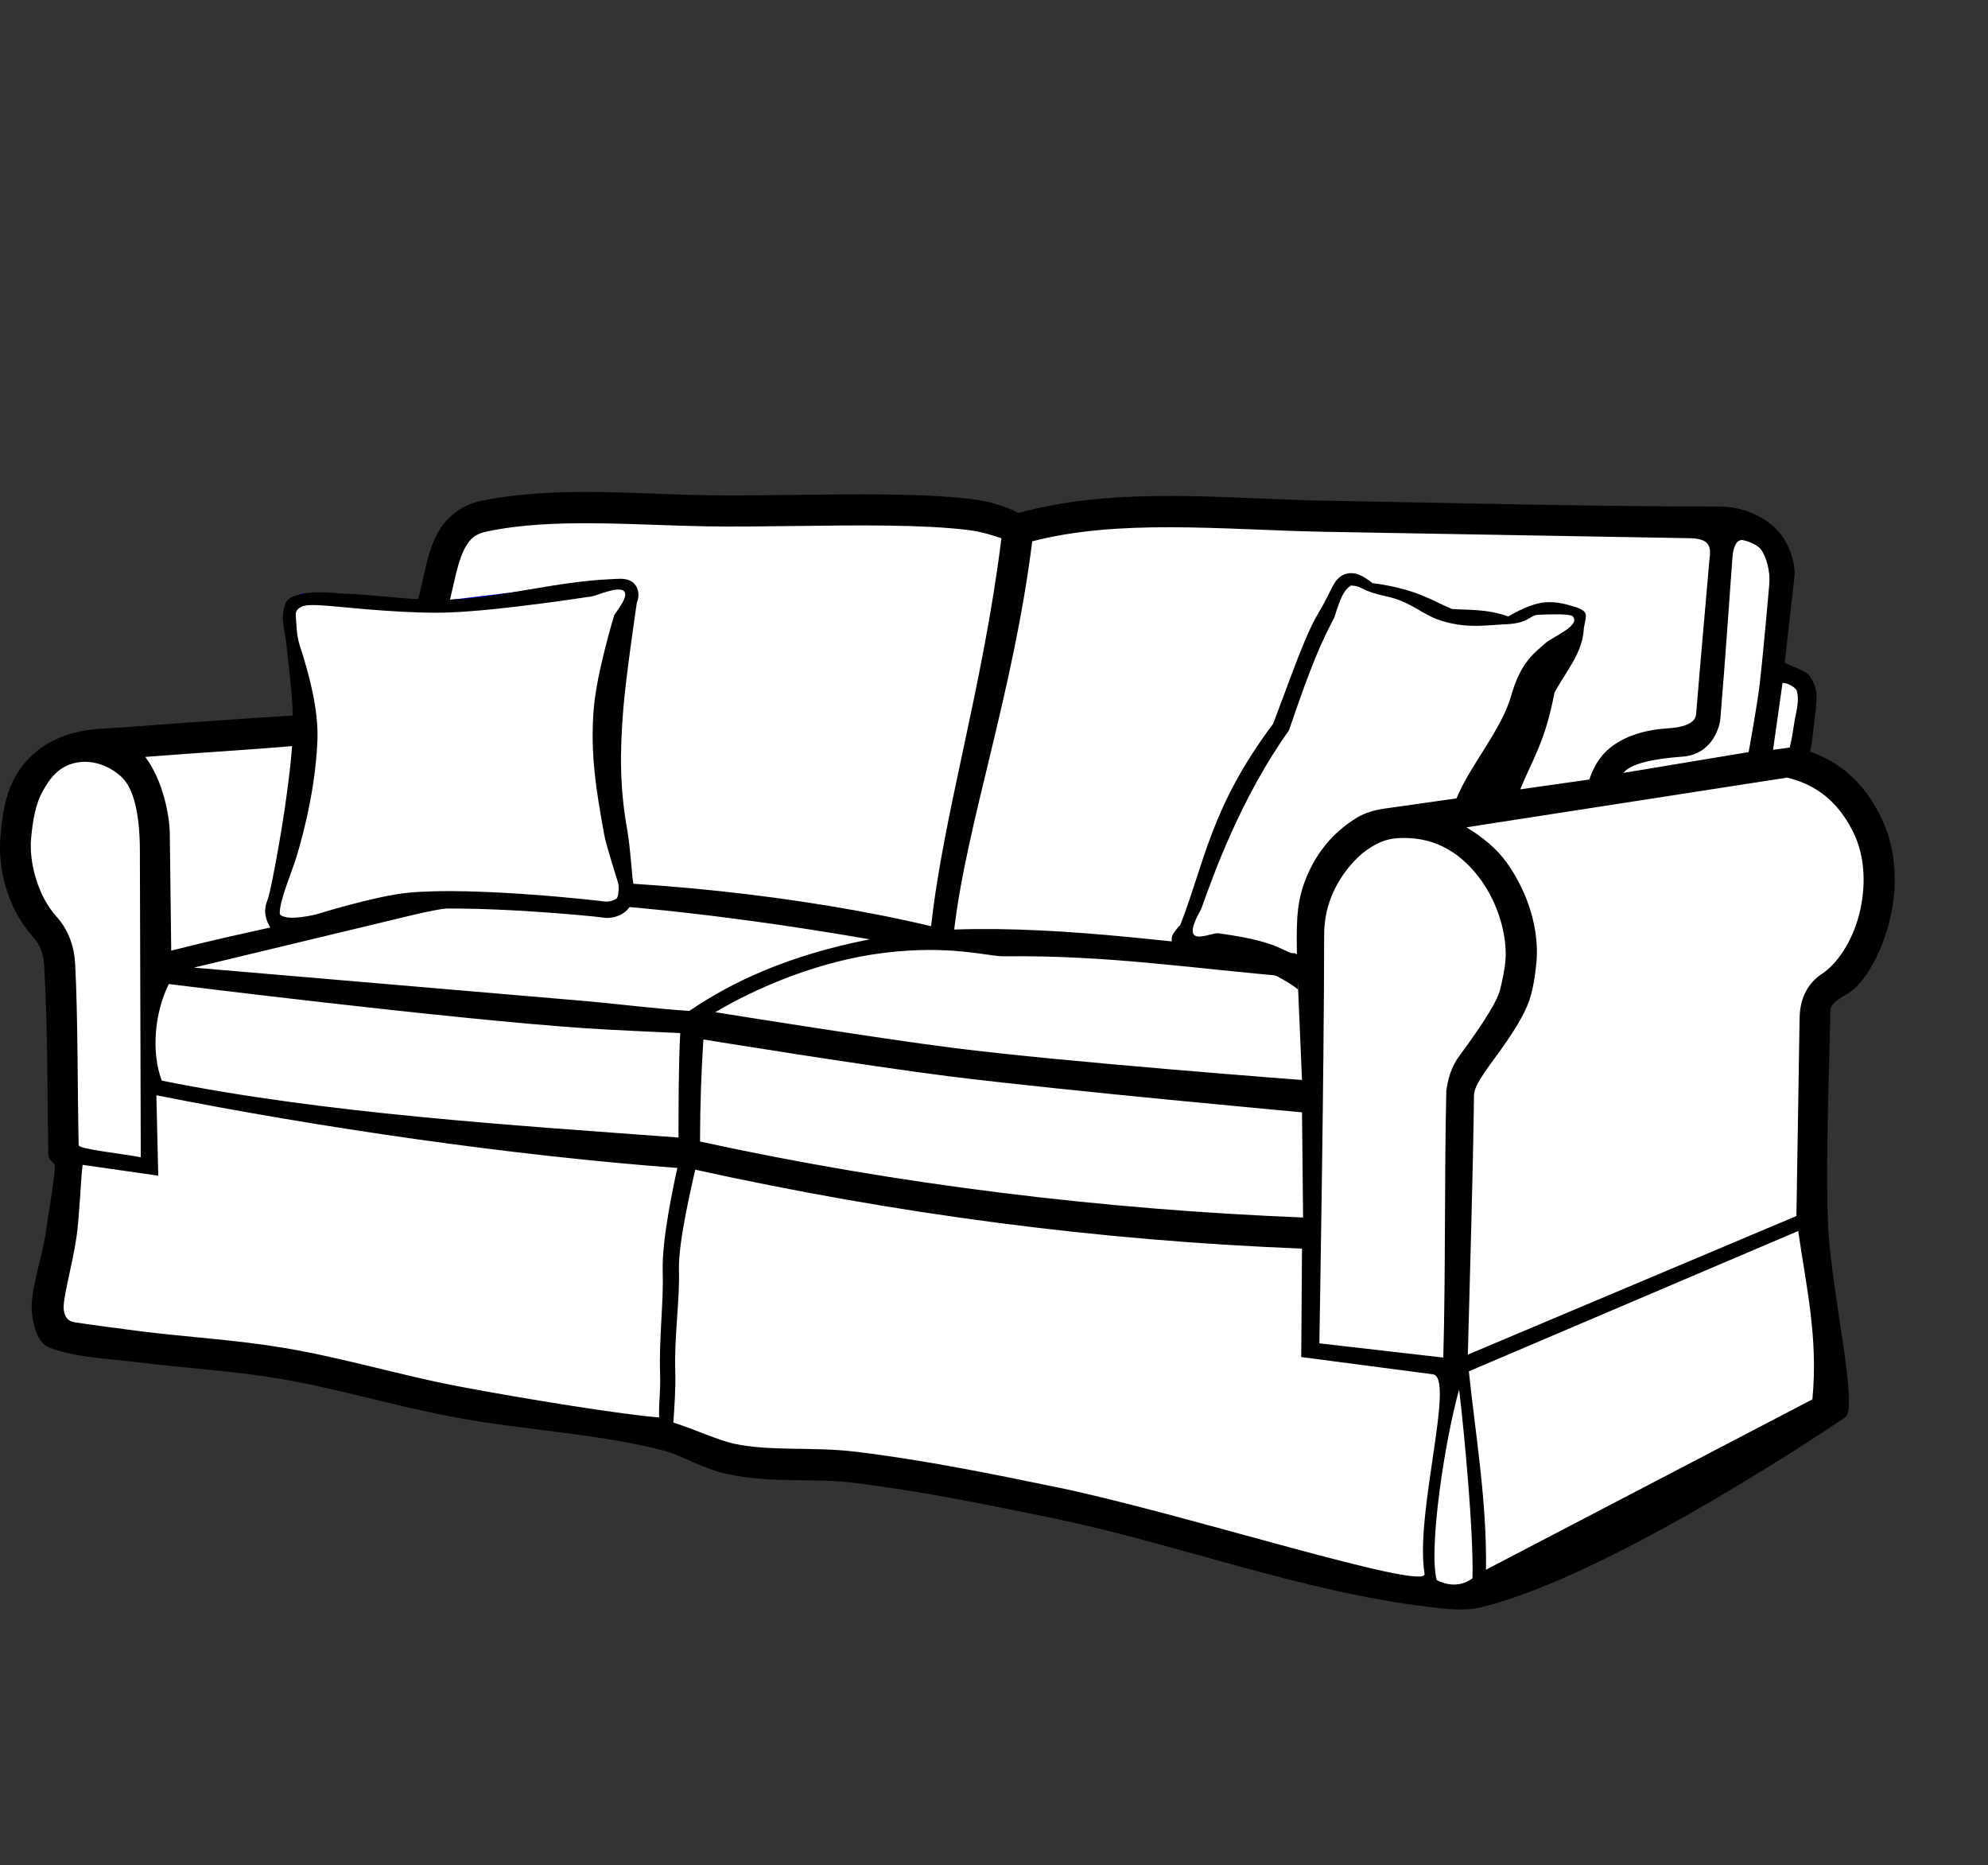 <svg width="97" height="91" viewBox="0 0 97 91" fill="none" xmlns="http://www.w3.org/2000/svg">
<rect x="0" y="0" width="97" height="91" fill="#333333" stroke="none"/>
<path fill-rule="evenodd" clip-rule="evenodd" d="M57.539 45.8L58.422 44.008L60.32 39.005L62.512 35.474L64.651 30.123L65.453 28.304C65.947 27.937 66.363 28.361 66.789 28.679C68.303 28.688 69.284 29.55 70.479 30.07L73.633 30.257C74.419 29.959 75.03 29.728 75.745 29.642C76.196 29.67 77.231 29.768 77.055 30.337L72.296 39.647L67.164 40.343C66.287 40.518 65.008 41.232 64.33 43.232L63.902 47.78L60.747 46.335C59.652 46.298 58.502 46.563 57.539 45.8Z" fill="white" stroke="#0000FF" stroke-width="0.151"/>
<path fill-rule="evenodd" clip-rule="evenodd" d="M2.254 64.848C3.109 62.119 3.216 56.34 3.216 56.34C3.023 52.778 3.545 48.604 2.467 45.8C1.717 44.682 0.914 43.723 0.436 41.787C0.375 40.311 0.71 38.966 1.505 37.774C2.365 36.438 3.398 36.482 4.392 36.223L19.31 35.153L20.005 33.441L22.304 25.736C23.448 25.084 25.207 24.712 27.918 24.773L48.075 25.147L49.412 25.843L56.737 24.933L78.392 25.629L85.343 25.575C86.403 26.076 86.731 26.699 86.947 27.341L86.626 32.691L88.123 33.441L87.802 37.025C89.804 37.712 90.59 39.311 91.491 40.824C91.907 42.393 91.785 43.64 91.491 44.783C90.884 46.228 90.184 47.191 88.604 48.636L88.283 60.139C89.159 63.53 89.649 66.535 89.246 68.647L72.136 77.796L69.463 77.689L51.925 73.355L41.125 71.643L35.671 71.482L31.821 69.984L12.145 66.239L2.254 64.848Z" fill="white" stroke="#FF00FF" stroke-width="0.31"/>
<path fill-rule="evenodd" clip-rule="evenodd" d="M78.231 38.684C77.966 37.765 78.635 37.197 79.138 36.566L82.919 35.96C83.15 35.802 83.341 35.481 83.372 34.523L84.053 25.443C85.475 25.412 86.461 26.095 87.078 27.977L86.473 32.404C87.014 32.667 87.708 32.693 88.249 33.955L87.493 37.398L78.231 38.684Z" stroke="#FF00FF" stroke-width="0.31"/>
<path fill-rule="evenodd" clip-rule="evenodd" d="M28.981 24.002C27.101 23.986 25.225 24.073 23.444 24.445C23.444 24.445 23.44 24.445 23.44 24.445C23.432 24.447 23.442 24.444 23.433 24.446C22.511 24.649 21.82 25.212 21.417 25.896C21.014 26.58 20.833 27.351 20.655 28.16C20.348 29.551 19.344 33.594 19.333 33.646C19.167 34.428 18.83 34.499 18.588 34.571C18.209 34.683 14.838 34.862 11.265 35.106C9.478 35.227 7.676 35.356 6.284 35.465C5.379 35.536 4.408 35.537 3.614 35.749C2.167 36.136 1.254 36.974 0.743 37.896C0.23 38.822 0.115 39.818 0.028 40.735C-0.131 42.416 0.386 44.352 1.622 45.719C1.999 46.137 2.125 46.566 2.158 47.154C2.33 50.196 2.306 53.247 2.357 56.293C2.363 56.627 2.641 56.699 2.673 56.862C2.719 57.1 2.392 59.049 2.235 60.121C2.046 61.414 1.445 63.026 1.558 64.053C1.672 65.081 2.003 65.6 2.441 65.759C3.776 66.243 5.226 66.273 6.693 66.456C9.037 66.749 11.358 66.878 13.599 67.254C16.385 67.721 19.159 68.569 22.053 69.119C25.582 69.791 29.119 69.913 32.408 70.776C33.297 71.01 34.255 71.65 35.511 71.918C37.64 72.373 39.716 72.105 41.581 72.331C44.836 72.727 48.075 73.385 51.325 74.055C57.459 75.32 63.484 77.656 69.75 78.399C70.586 78.498 71.457 78.609 72.275 78.411C78.762 76.836 90.033 69.146 90.033 69.146C90.704 68.713 89.313 62.837 89.191 59.667C89.058 56.238 89.328 49.79 89.308 49.371C89.293 49.062 89.416 48.904 90.175 48.46C90.933 48.016 91.77 46.592 92.178 45.002C92.603 43.349 92.564 41.462 91.781 39.871C91.182 38.655 90.201 37.324 88.312 36.667C88.446 36.168 88.459 35.715 88.541 35.075C88.699 33.846 88.674 33.606 88.337 33.037C88.138 32.702 87.413 32.518 87.08 32.333L87.558 28.12C87.6 27.755 87.475 26.865 86.93 26.12C86.385 25.375 85.248 24.712 83.894 24.712H83.884C77.516 24.712 71.144 24.539 64.699 24.428C59.926 24.346 54.496 23.692 49.698 25.028C49.052 24.7 48.348 24.466 47.386 24.348C46.221 24.204 44.835 24.145 43.354 24.125C40.392 24.085 37.053 24.203 34.548 24.162C32.747 24.133 30.861 24.017 28.981 24.002ZM28.966 25.528C30.793 25.542 32.677 25.649 34.523 25.679C37.096 25.721 40.426 25.602 43.332 25.642C44.785 25.662 46.132 25.721 47.2 25.853C47.906 25.939 48.476 26.127 48.862 26.261C47.95 33.587 46.029 39.724 45.431 45.186C39.123 43.681 30.992 42.864 25.109 42.966C24.608 42.974 23.829 43.042 23.363 43.064C23.392 42.756 23.428 42.057 23.462 41.088C23.505 39.868 23.604 38.504 23.291 37.563C22.788 36.046 21.811 35.254 20.488 34.962C21.054 32.863 21.659 30.618 22.134 28.488C22.306 27.708 22.484 27.073 22.723 26.667C22.962 26.262 23.197 26.048 23.756 25.93C25.37 25.588 27.139 25.514 28.966 25.528ZM57.113 25.722C59.624 25.727 62.202 25.901 64.672 25.945L82.465 26.257C83.628 26.278 83.444 26.884 83.398 27.419C83.185 29.887 82.972 32.221 82.76 34.823C82.745 35.002 82.677 35.454 81.354 35.535C80.032 35.616 79.045 36.037 78.43 36.594C77.816 37.15 77.582 37.938 77.548 38.03L67.54 39.451C67.118 39.511 66.615 39.636 66.183 39.906C65.751 40.176 65.27 40.536 64.831 41.035C64.353 41.577 63.94 42.244 63.636 43.079C63.208 44.257 63.277 45.368 63.277 46.552C57.979 46.105 52.167 45.158 46.558 45.348C47.163 40.174 49.443 33.792 50.365 26.409C52.46 25.866 54.756 25.717 57.113 25.722ZM84.948 26.349C85.112 26.321 85.74 26.556 85.921 26.802C86.2 27.184 86.376 27.903 86.332 28.468C86.332 28.468 86.047 31.756 85.861 33.363C85.731 34.48 85.319 36.692 85.319 36.692L79.21 37.707C79.54 37.266 80.671 37.011 82.086 36.915C83.501 36.818 83.904 35.525 83.942 35.054C84.243 31.391 84.331 29.856 84.526 27.257C84.541 27.055 84.585 26.412 84.948 26.349ZM86.975 33.32C87.22 33.299 87.616 33.547 87.667 33.694C87.73 33.877 87.761 34.227 87.64 34.773C87.519 35.319 87.471 35.91 87.323 36.471L86.512 36.58L86.975 33.32ZM22.381 37.891C22.555 38.418 22.611 39.816 22.57 40.991C22.531 42.1 22.445 42.989 22.434 43.091C21.555 43.162 17.917 44.098 17.248 44.272C13.347 45.285 12.264 45.391 8.354 46.377L8.285 40.663C8.275 39.837 7.968 38.092 7.087 36.926C8.371 36.829 9.83 36.724 11.368 36.619C14.923 36.376 18.181 36.041 18.205 36.037C18.649 35.969 19.292 35.935 20.117 35.926C20.943 35.918 21.93 36.533 22.381 37.891ZM5.968 37.943C6.524 38.499 6.82 39.703 6.825 41.494L6.869 56.459C5.858 56.265 3.933 56.074 3.838 55.877C3.777 52.988 3.806 49.715 3.667 47.022C3.629 46.282 3.401 45.428 2.746 44.703C1.87 43.733 1.403 42.111 1.52 40.877C1.603 39.997 1.739 39.224 2.068 38.63C2.397 38.036 2.869 37.277 3.944 37.175C4.739 37.101 5.506 37.481 5.968 37.943ZM87.202 37.936C89.012 38.371 89.902 39.539 90.437 40.625C91.013 41.794 91.058 43.273 90.711 44.624C90.364 45.975 89.6 47.051 88.915 47.498C88.23 47.946 87.824 48.65 87.807 49.682L87.652 59.325L71.62 66.086C71.723 62.004 71.871 57.414 71.921 53.396C71.967 53.068 72.057 52.811 72.926 51.63C73.796 50.45 74.353 49.562 74.611 48.828C74.816 48.241 74.905 47.544 74.96 47.02C75.123 45.469 74.619 43.624 73.514 42.08C73.026 41.396 72.332 40.831 71.553 40.362L87.202 37.936ZM68.791 40.889C70.42 40.979 71.532 41.914 72.281 42.962C73.144 44.167 73.548 45.73 73.454 46.856C73.414 47.342 73.285 47.926 73.184 48.316C73.069 48.758 72.587 49.643 71.202 51.52C70.78 52.092 70.646 52.681 70.57 53.215C70.472 57.341 70.539 62.052 70.422 66.23L64.375 65.536C64.375 65.536 64.609 52.111 64.609 45.606C64.609 44.026 65.313 42.852 66.001 42.09C66.571 41.457 67.33 40.973 68.061 40.904C68.315 40.88 68.558 40.876 68.791 40.889ZM25.138 43.992C29.712 43.931 36.988 44.873 42.435 45.827C38.499 46.594 35.711 47.899 33.634 49.319C32.101 49.222 30.25 48.992 28.718 48.851L9.462 47.206L20.19 44.628C21.346 44.35 23.221 44.018 25.138 43.992ZM45.337 46.345C47.24 46.341 48.404 46.661 48.984 46.654C54.13 46.594 58.188 47.256 63.314 47.681L63.528 52.688C63.528 52.688 52.065 51.826 46.497 51.122C42.847 50.66 34.899 49.381 34.899 49.381C36.93 48.179 39.963 46.868 43.181 46.48C43.986 46.383 44.703 46.346 45.337 46.345ZM8.237 48.007C8.237 48.007 21.792 49.702 28.565 50.165C29.96 50.261 33.191 50.4 33.191 50.4C33.104 52.039 33.111 53.836 33.105 55.496C24.946 54.888 15.867 54.328 7.893 52.719C7.372 51.334 7.537 49.416 8.237 48.007ZM34.321 50.712C34.321 50.712 42.309 52.008 46.323 52.51C51.953 53.214 63.528 54.265 63.528 54.265L63.581 59.397C53.822 59.008 43.799 57.794 34.156 55.691C34.16 53.881 34.22 52.247 34.321 50.712ZM7.63 53.434C15.658 55.027 24.984 56.378 33.049 56.979C32.932 57.541 32.281 60.379 32.336 62.065C32.382 63.493 32.149 65.349 32.207 67.033C32.237 67.874 32.134 68.419 32.162 69.151C30.489 69.032 25.53 68.236 22.336 67.628C19.549 67.098 16.767 66.246 13.849 65.757C11.498 65.363 9.156 65.234 6.88 64.951C5.892 64.828 3.962 64.564 3.694 64.516C3.499 64.482 3.206 64.447 3.116 63.938C3.025 63.428 3.515 61.835 3.734 60.34C3.872 59.401 3.948 57.456 4.03 56.828L7.722 57.357L7.63 53.434ZM33.922 57.064C43.786 59.236 53.547 60.521 63.528 60.915L63.491 66.205L69.912 67.046C71.026 67.192 69.019 73.866 69.508 76.779C69.659 77.679 57.605 73.802 51.631 72.57C48.379 71.9 45.098 71.23 41.763 70.825C39.646 70.568 37.621 70.818 35.828 70.435C35.035 70.266 33.912 69.736 32.856 69.4C32.911 68.584 32.973 67.631 32.949 66.934C32.89 65.234 33.174 63.393 33.128 61.987C33.081 60.534 33.825 57.552 33.922 57.064ZM87.74 60.055C88.115 62.707 88.723 65.219 88.432 68.27L72.505 76.58C72.556 73.232 71.978 69.892 71.67 66.901L87.74 60.055ZM71.195 67.795C71.44 69.838 71.906 74.741 71.847 77.001C71.213 77.469 70.524 77.311 70.098 77.082C69.697 75.506 70.508 70.207 71.195 67.795Z" fill="black"/>
<path fill-rule="evenodd" clip-rule="evenodd" d="M13.321 44.302C13.89 41.719 14.737 39.6 14.925 36.383C14.815 34.466 14.811 32.612 14.017 30.284C14.082 29.83 14.274 29.418 14.765 29.107L21.021 29.535L29.896 28.465C30.95 28.477 30.606 28.889 30.752 29.16C29.853 31.873 29.203 34.392 29.576 36.116L30.485 43.446C30.503 43.87 30.608 44.315 29.522 44.462C26.751 44.079 24.024 43.83 21.395 43.874C18.669 43.965 16.318 44.807 13.856 45.425C13.151 44.735 13.363 44.594 13.321 44.302Z" fill="white" stroke="#0000FF" stroke-width="0.31"/>
<path fill-rule="evenodd" clip-rule="evenodd" d="M29.791 28.257C27.155 28.368 24.567 29.134 21.956 29.252C20.221 29.33 18.369 29.001 16.573 28.951C16.572 28.951 16.572 28.951 16.571 28.951C16.571 28.951 17.224 29.014 16.57 28.951C15.789 28.875 15.127 28.853 14.598 29.006C14.333 29.082 14.009 29.184 13.916 29.471C13.667 30.237 13.89 30.606 13.985 31.536C14.133 32.987 14.341 34.408 14.287 35.793C14.184 38.426 13.235 43.484 13.051 43.914C12.82 44.454 12.976 44.923 13.223 45.306C13.394 45.572 13.768 45.61 14.142 45.626C14.515 45.641 14.97 45.587 15.269 45.532C15.64 45.464 18.567 44.548 19.975 44.407C22.923 44.111 29.009 44.69 29.436 44.768C29.758 44.826 30.335 44.731 30.662 44.322C30.988 43.912 30.967 43.387 30.862 42.839C30.853 42.791 30.736 41.221 30.613 40.536C30.234 38.428 30.241 36.74 30.411 34.605C30.544 32.941 31.073 29.404 31.073 29.404C31.133 29.279 31.211 28.988 31.083 28.681C31.018 28.529 30.89 28.402 30.764 28.335C30.45 28.185 30.113 28.246 29.791 28.257ZM29.969 30.018C29.969 30.018 29.111 32.813 28.969 34.59C28.794 36.785 29.087 38.534 29.477 40.7C29.586 41.307 30.133 42.938 30.17 43.129C30.216 43.368 30.163 43.737 30.1 43.815C30.038 43.893 29.739 44.025 29.455 43.975C29.283 43.945 23.062 43.237 19.888 43.556C18.267 43.719 15.425 44.612 15.38 44.623C14.833 44.745 14.434 44.78 14.177 44.77C13.92 44.759 13.654 44.688 13.65 44.555C13.632 43.928 14.318 42.341 14.468 41.795C14.533 41.56 15.378 38.927 15.489 36.107C15.547 34.611 15.07 32.834 14.623 31.482C14.466 31.007 14.464 30.416 14.429 29.977C14.41 29.741 14.675 29.604 14.823 29.561C15.119 29.476 15.814 29.532 16.551 29.603C17.125 29.658 20.026 29.954 21.923 29.88C24.468 29.781 28.715 29.118 28.715 29.118C29.021 29.127 29.914 28.649 30.355 28.785C30.837 28.961 30.021 29.883 29.969 30.018Z" fill="black"/>
<path fill-rule="evenodd" clip-rule="evenodd" d="M65.456 28.091C65.026 28.373 64.986 28.803 64.329 29.907C63.672 31.012 63.073 32.805 62.119 35.313C59.074 39.367 58.777 42.084 57.59 45.124C57.507 45.195 57.314 45.441 57.245 45.554C57.142 45.723 57.135 45.934 57.27 46.146C57.406 46.357 57.675 46.379 57.914 46.477C58.152 46.575 58.456 46.661 59.582 46.827C60.709 46.993 61.561 47.248 61.989 47.464C62.417 47.679 62.976 47.974 63.342 48.278L63.274 46.574C63.043 46.383 63.251 46.646 62.667 46.352C62.089 46.06 61.286 45.779 59.464 45.534C59.09 45.455 57.437 46.419 58.611 44.346C59.224 42.62 60.545 38.93 62.891 35.632C64.034 32.281 64.446 31.39 65.103 30.132C65.412 29.142 65.577 28.777 65.921 28.564C66.532 28.592 66.3 28.803 67.633 29.091C68.965 29.378 69.384 30.046 70.546 30.348C71.709 30.649 72.44 30.505 73.518 30.453C74.597 30.4 74.638 30.02 75.032 29.996C75.381 29.975 76.543 29.929 76.721 30.054C77.193 30.499 75.736 31.079 75.424 31.362C74.931 31.809 74.211 32.249 73.737 33.934C73.263 35.619 71.698 37.373 71.052 38.985L74.171 38.528C74.766 37.045 75.388 36.225 75.847 33.788C76.306 32.963 76.767 32.378 77.047 31.683C77.189 31.33 77.264 30.986 77.279 30.673C77.286 30.516 77.431 30.087 77.359 29.926C77.287 29.765 77.064 29.669 76.746 29.577C76.429 29.485 75.995 29.348 75.434 29.382C74.929 29.413 74.31 29.656 73.591 30.074C72.506 29.694 71.65 29.77 70.848 29.71C69.834 29.29 69.112 28.731 66.971 28.448C66.708 28.246 66.468 28.084 66.221 28.006C65.973 27.927 65.671 27.951 65.456 28.091Z" fill="black"/>
</svg>
